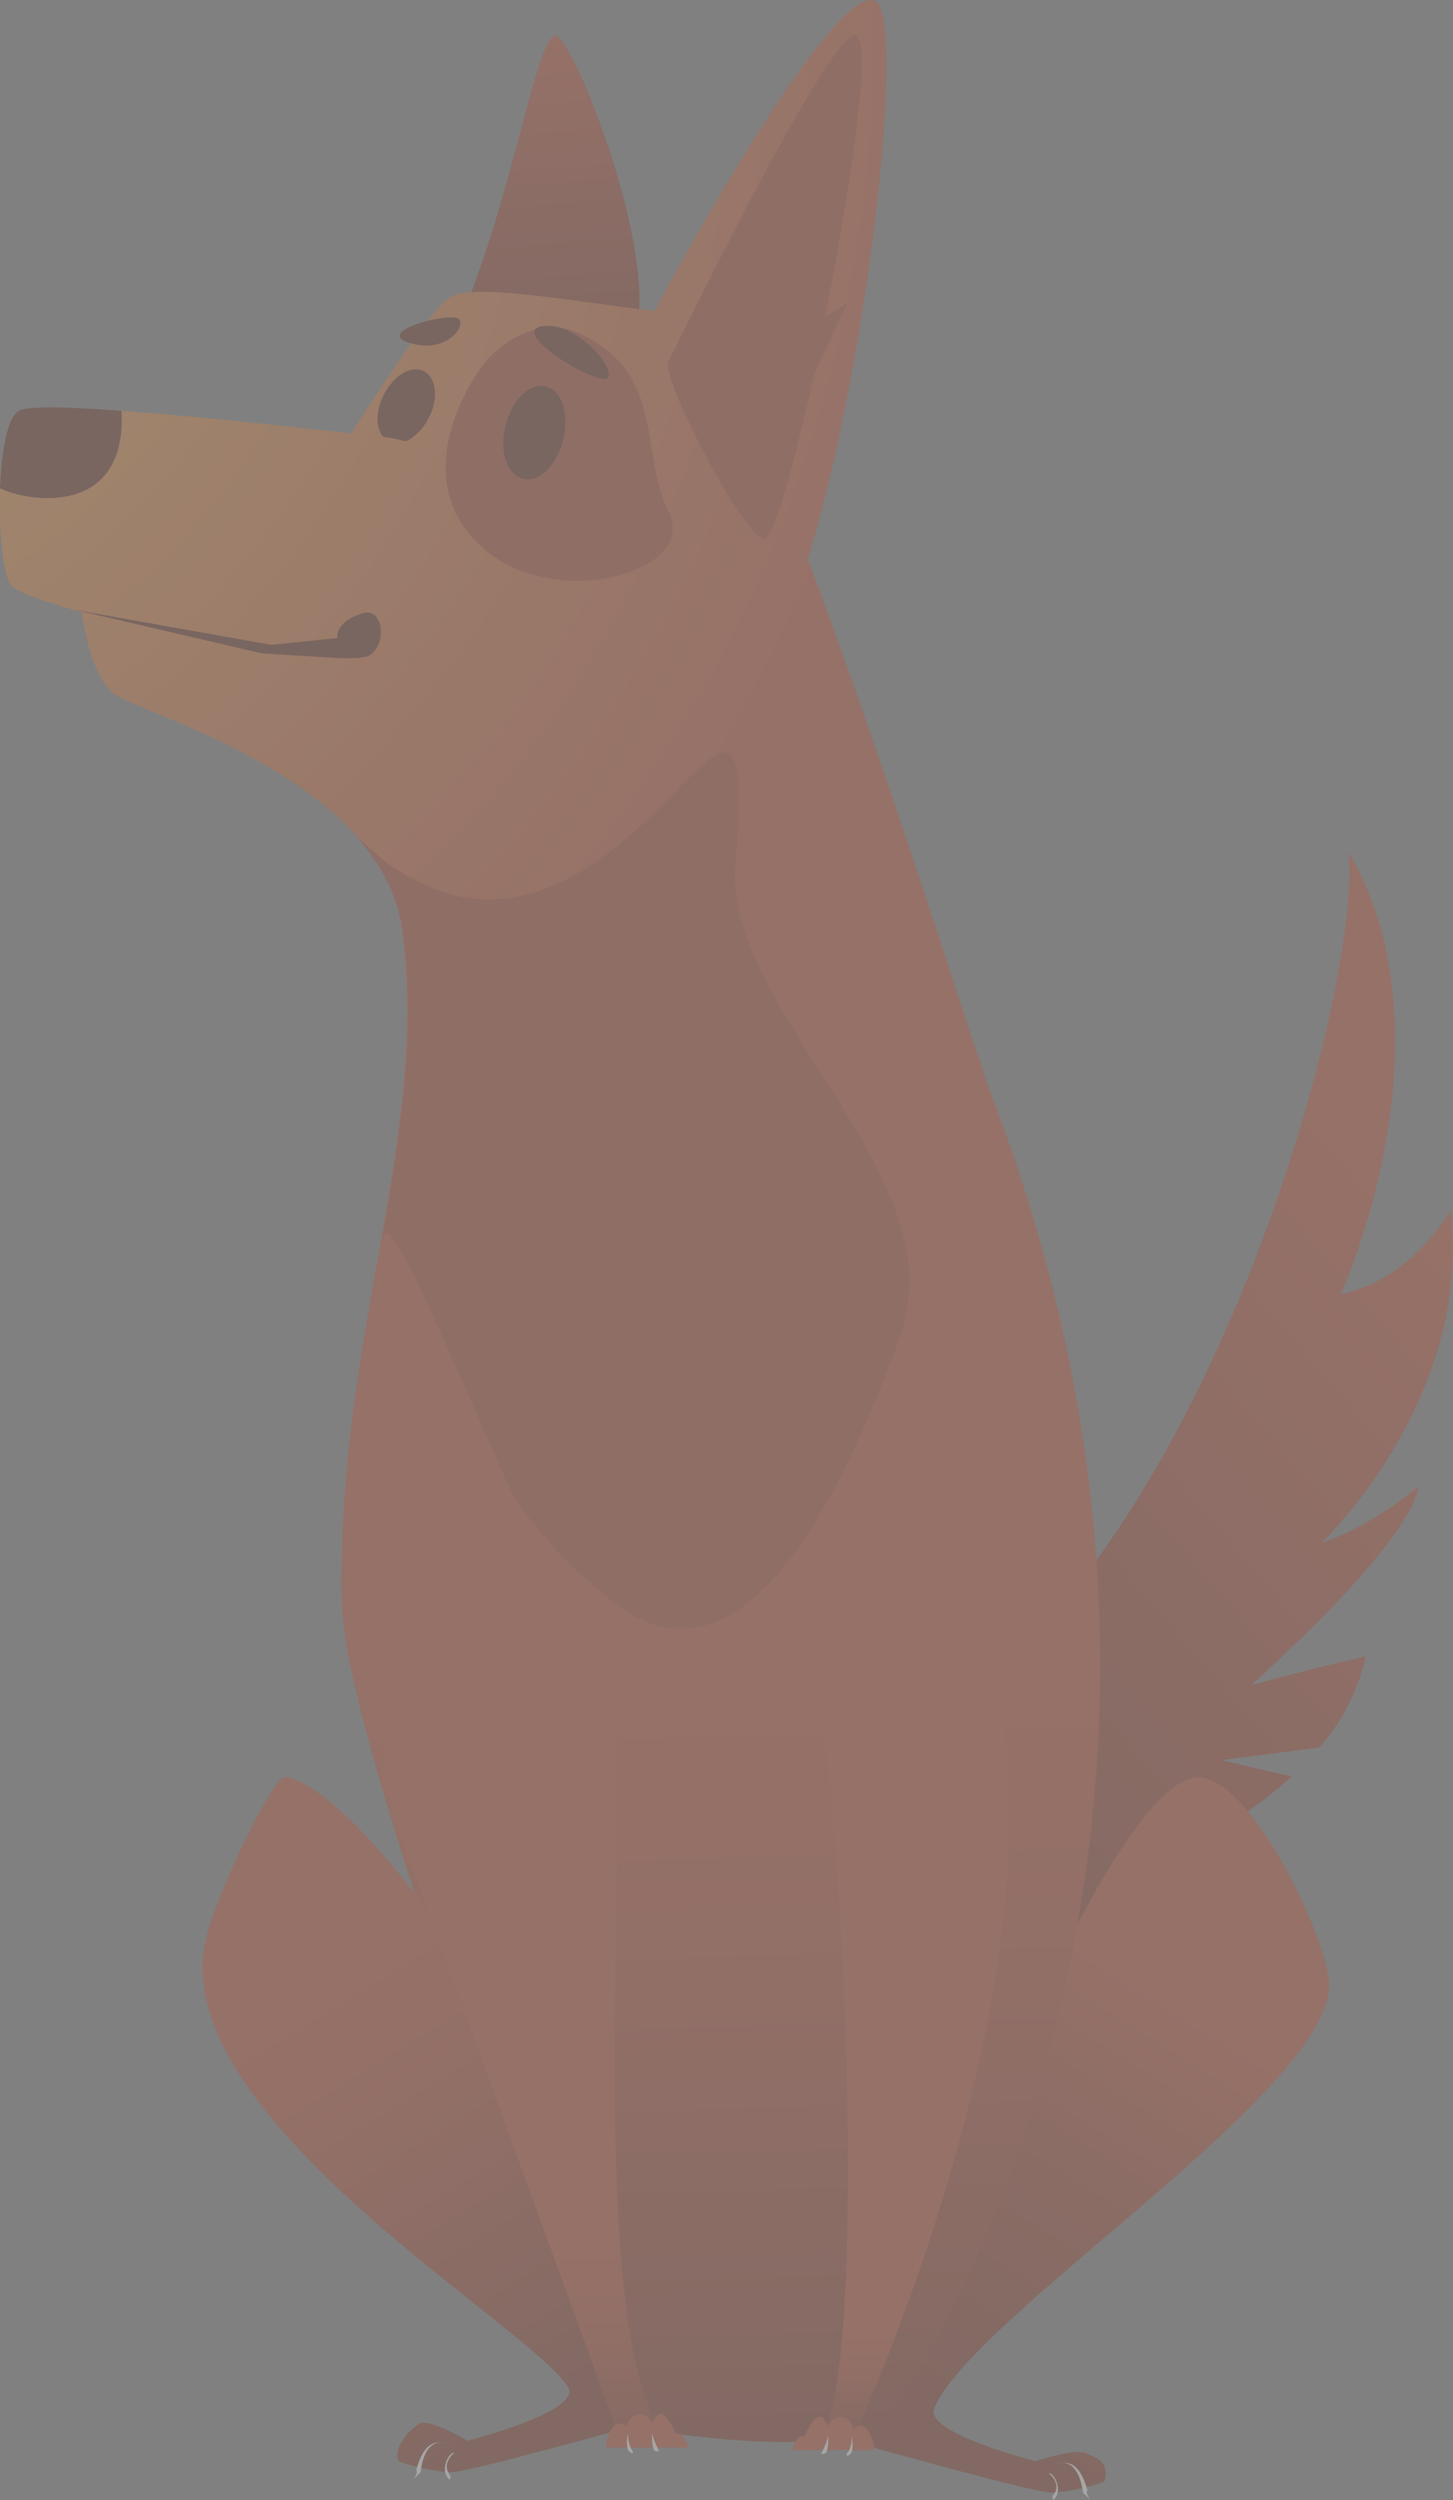 <svg width="68" height="117" viewBox="0 0 68 117" fill="none" xmlns="http://www.w3.org/2000/svg">
<rect x="0" y="0" width="68" height="117" fill="#808080" stroke="none"/>
<g opacity="0.3" clip-path="url(#clip0)">
<path d="M58.557 78.863C58.958 78.743 60.671 78.266 63.916 77.509C63.552 79.141 62.786 80.575 61.765 81.769L57.171 82.366C57.171 82.366 59.14 82.844 60.453 83.123C56.661 86.626 51.301 88.298 51.301 88.298C51.301 88.298 53.16 89.731 60.051 88.855C56.843 92.717 41.092 97.573 41.092 97.573C41.092 97.573 40.071 94.07 34.456 82.923C53.452 84.436 63.916 47.254 63.114 39.85C68.219 48.648 62.75 60.55 62.75 60.55C62.75 60.55 65.63 60.232 67.891 56.649C68.875 65.049 62.531 71.538 61.875 72.175C62.166 72.095 64.172 71.418 66.396 69.547C65.922 72.254 59.359 78.106 58.557 78.863Z" fill="url(#paint0_linear)"/>
<path d="M62.203 92.875C62.203 90.845 58.338 82.644 55.822 83.201C50.717 84.316 40.289 114.372 40.289 114.372C40.289 114.372 48.384 116.641 49.186 116.641C49.952 116.641 51.592 116.243 51.702 116.084C51.92 115.129 51.228 115.009 50.863 114.81C50.389 114.531 48.457 115.168 48.457 115.168C48.457 115.168 43.243 113.855 43.717 112.7C45.54 108.361 62.203 97.891 62.203 92.875Z" fill="url(#paint1_linear)"/>
<path d="M49.478 115.289C49.879 115.209 50.499 115.09 50.9 116.563C50.754 116.563 51.009 116.961 51.009 116.961L50.681 116.642C50.681 116.642 50.535 114.97 49.478 115.289Z" fill="white"/>
<path d="M49.076 115.727C49.331 115.727 49.66 116.403 49.441 116.801C49.222 117.2 49.259 116.801 49.259 116.801C49.259 116.801 49.769 116.324 49.076 115.727Z" fill="white"/>
<path d="M21.585 14.889C24.065 8.878 25.122 1.672 25.997 1.672C26.836 1.672 31.32 12.978 29.497 16.282C27.674 19.586 26.034 19.507 24.611 18.193C23.153 16.879 21.585 14.889 21.585 14.889Z" fill="url(#paint2_linear)"/>
<path d="M46.379 51.195C59.614 85.67 43.134 111.267 41.493 113.099C39.269 115.567 28.477 113.377 28.477 113.377C28.477 113.377 18.814 89.372 16.371 77.827C13.928 66.283 23.044 54.419 33.581 53.504C44.082 52.588 45.139 47.891 46.379 51.195Z" fill="url(#paint3_linear)"/>
<path d="M29.497 112.94C29.789 112.502 29.935 111.825 29.716 111.029C24.429 91.761 15.35 83.122 13.308 83.162C12.761 83.162 9.917 88.974 9.553 91.124C8.24 99.325 24.83 108.839 26.617 111.745C27.091 112.9 21.877 114.213 21.877 114.213C21.877 114.213 20.09 113.139 19.616 113.417C19.288 113.616 18.413 114.412 18.632 115.129C18.741 115.288 20.382 115.686 21.148 115.686C21.913 115.686 30.044 113.417 30.044 113.417C30.044 113.417 29.825 113.218 29.497 112.94Z" fill="url(#paint4_linear)"/>
<path d="M42.441 61.307C38.904 66.203 33.544 71.458 28.586 74.882C26.69 76.235 24.83 77.27 23.153 77.907C19.215 79.5 16.298 78.863 16.043 74.444C16.006 74.245 16.006 74.046 16.006 73.807C15.97 68.472 16.845 63.656 17.647 59.038C17.684 58.998 17.684 58.958 17.684 58.918C17.72 58.639 17.793 58.361 17.83 58.082C18.741 52.867 19.507 47.971 18.741 43.034C18.741 42.994 18.705 42.955 18.705 42.955C18.632 42.397 18.486 41.84 18.377 41.322C18.304 41.004 18.231 40.685 18.121 40.367C17.975 39.77 17.793 39.133 17.574 38.496C16.079 33.639 13.636 28.145 13.308 25.996C13.236 25.598 13.236 25.319 13.345 25.16C14.074 24.045 19.799 14.65 21.075 13.894C22.351 13.098 28.987 14.531 31.904 14.65C34.602 14.73 42.769 40.287 45.759 49.404C45.759 49.444 45.759 49.444 45.795 49.444C46.014 50.16 46.233 50.757 46.379 51.235C47.144 53.464 45.431 57.246 42.441 61.307Z" fill="url(#paint5_radial)"/>
<path d="M19.981 19.706C19.47 20.582 18.632 20.98 18.085 20.582C17.538 20.184 17.538 19.189 18.048 18.313C18.559 17.437 19.397 17.039 19.944 17.437C20.491 17.835 20.491 18.87 19.981 19.706Z" fill="#692718"/>
<path d="M21.549 22.732C21.404 25.08 19.58 28.703 19.508 28.823C19.435 28.982 16.627 29.42 14.695 30.256C12.762 31.052 1.24 28.305 0.511 27.389C0.147 26.912 -0.072 24.802 0.001 22.851C0.074 21.139 0.329 19.547 0.876 19.228C1.204 18.989 3.173 19.069 5.689 19.228C9.699 19.507 15.169 20.144 18.085 20.462C19.179 20.582 21.659 21.497 21.549 22.732Z" fill="url(#paint6_radial)"/>
<path d="M22.934 36.585C22.897 36.664 22.314 39.531 21.585 41.919C20.71 44.706 19.579 46.816 18.814 43.074C18.814 43.034 18.777 42.994 18.777 42.994C18.449 41.521 17.683 40.208 16.663 39.093L16.626 39.053C12.944 34.992 6.089 33.161 5.25 32.405C4.156 31.449 3.828 28.742 3.719 27.946L8.532 25.677L13.381 25.995L19.251 26.394C19.215 26.394 22.934 36.306 22.934 36.585Z" fill="url(#paint7_radial)"/>
<path d="M30.08 15.606C30.846 14.053 38.904 -0.836 40.946 0.04C42.988 0.916 38.904 31.33 34.055 32.923C29.205 34.515 30.08 15.606 30.08 15.606Z" fill="url(#paint8_radial)"/>
<path d="M22.46 17.277C21.075 19.268 19.47 23.249 22.934 25.916C26.398 28.544 32.706 26.672 31.284 23.926C29.935 21.298 31.174 17.317 27.018 15.566C25.45 14.849 23.481 15.805 22.46 17.277Z" fill="#B34429"/>
<path d="M26.325 20.701C25.997 21.895 25.122 22.652 24.392 22.373C23.663 22.134 23.335 20.94 23.7 19.785C24.028 18.591 24.903 17.835 25.632 18.113C26.361 18.352 26.653 19.547 26.325 20.701Z" fill="#692718"/>
<path d="M5.688 19.228C5.943 24.085 1.531 23.567 0 22.851C0.073 21.139 0.328 19.547 0.875 19.228C1.203 18.989 3.172 19.029 5.688 19.228Z" fill="#692718"/>
<path d="M25.669 15.247C26.981 15.247 28.659 16.999 28.476 17.636C28.258 18.313 23.226 15.247 25.669 15.247Z" fill="#692718"/>
<path d="M19.47 16.123C20.856 16.402 21.731 15.406 21.512 14.969C21.293 14.491 16.991 15.606 19.47 16.123Z" fill="#692718"/>
<path d="M3.537 28.544L12.251 30.574L15.496 30.773C15.496 30.773 16.991 30.892 17.319 30.654C18.158 30.056 17.903 28.384 16.955 28.703C15.642 29.101 15.788 29.857 15.788 29.857L12.689 30.176L3.537 28.544Z" fill="#692718"/>
<path d="M31.283 16.919C31.903 15.685 38.977 1.155 40.07 1.672C41.128 2.19 38.612 14.849 38.612 14.849L39.669 14.173L38.102 17.477C38.102 17.477 36.534 24.802 35.804 25.2C35.075 25.598 30.882 17.716 31.283 16.919Z" fill="#B34429"/>
<path d="M42.441 61.307C42.367 61.665 42.295 62.063 42.149 62.461C36.825 77.31 31.976 77.629 28.585 74.882C26.471 73.17 24.356 70.821 23.772 69.468C19.361 59.515 18.121 56.53 17.866 58.122C18.777 52.907 19.543 48.01 18.777 43.074C18.777 43.034 18.741 42.994 18.741 42.994C18.413 41.522 17.647 40.208 16.626 39.093C17.136 39.571 17.647 40.009 18.157 40.407C19.251 41.163 20.381 41.721 21.548 41.959C24.101 42.477 26.872 41.522 30.007 38.615C33.471 35.391 35.112 32.166 34.419 40.486C33.909 46.936 43.717 54.261 42.441 61.307Z" fill="#B34429"/>
<path d="M28.44 77.589C29.898 80.853 26.981 108.64 31.065 113.935C29.68 114.134 29.06 114.253 29.06 114.253C29.06 114.253 19.179 87.143 17.976 83.64C16.845 80.136 23.517 66.561 28.44 77.589Z" fill="url(#paint9_linear)"/>
<path d="M38.066 78.226C39.415 82.884 40.8 111.706 38.284 114.174C41.201 115.01 39.889 114.214 39.889 114.214C39.889 114.214 49.843 92.836 46.561 78.743C44.045 67.716 38.066 78.226 38.066 78.226Z" fill="url(#paint10_linear)"/>
<path d="M20.892 114.333C20.491 114.253 19.871 114.134 19.47 115.607C19.616 115.607 19.361 116.005 19.361 116.005L19.689 115.686C19.689 115.686 19.798 114.014 20.892 114.333Z" fill="white"/>
<path d="M21.257 114.771C21.002 114.771 20.674 115.448 20.892 115.846C21.111 116.244 21.075 115.846 21.075 115.846C21.075 115.846 20.601 115.368 21.257 114.771Z" fill="white"/>
<path d="M28.367 114.532C28.33 114.174 28.731 112.94 29.351 113.577C29.971 114.174 29.607 114.532 29.607 114.532H29.242H28.367Z" fill="#CA4D2E"/>
<path d="M29.971 112.98C30.663 112.98 30.882 114.533 30.882 114.533H29.387C29.351 114.533 29.023 112.98 29.971 112.98Z" fill="#CA4D2E"/>
<path d="M31.831 114.531C31.867 114.412 31.211 112.62 30.773 113.019C30.372 113.417 30.263 114.531 30.263 114.531H31.831Z" fill="#CA4D2E"/>
<path d="M31.539 113.975C31.903 113.577 32.231 114.532 32.231 114.532H31.466L31.539 113.975Z" fill="#CA4D2E"/>
<path d="M29.387 113.855C29.387 113.855 29.241 114.572 29.46 114.731C29.679 114.89 29.606 114.691 29.606 114.691C29.606 114.691 29.387 114.452 29.387 113.855Z" fill="white"/>
<path d="M30.518 113.855C30.518 113.855 30.481 114.612 30.664 114.691C30.81 114.731 30.846 114.691 30.846 114.691C30.846 114.691 30.591 114.253 30.518 113.855Z" fill="white"/>
<path d="M40.909 114.652C40.946 114.294 40.545 113.06 39.925 113.696C39.305 114.294 39.669 114.652 39.669 114.652H40.034H40.909Z" fill="#CA4D2E"/>
<path d="M39.305 113.099C38.612 113.099 38.394 114.651 38.394 114.651H39.889C39.925 114.651 40.217 113.099 39.305 113.099Z" fill="#CA4D2E"/>
<path d="M37.446 114.651C37.409 114.532 38.065 112.74 38.503 113.138C38.904 113.537 39.013 114.651 39.013 114.651H37.446Z" fill="#CA4D2E"/>
<path d="M37.737 114.095C37.373 113.697 37.044 114.652 37.044 114.652H37.81L37.737 114.095Z" fill="#CA4D2E"/>
<path d="M39.852 113.975C39.852 113.975 39.998 114.692 39.779 114.851C39.56 115.01 39.633 114.811 39.633 114.811C39.633 114.811 39.889 114.572 39.852 113.975Z" fill="white"/>
<path d="M38.758 113.975C38.758 113.975 38.795 114.731 38.612 114.811C38.467 114.851 38.43 114.811 38.43 114.811C38.43 114.811 38.685 114.373 38.758 113.975Z" fill="white"/>
</g>
<defs>
<linearGradient id="paint0_linear" x1="39.027" y1="87.475" x2="70.796" y2="60.206" gradientUnits="userSpaceOnUse">
<stop stop-color="#85321E"/>
<stop offset="1" stop-color="#CA4D2E"/>
</linearGradient>
<linearGradient id="paint1_linear" x1="42.774" y1="118.891" x2="62.961" y2="86.393" gradientUnits="userSpaceOnUse">
<stop stop-color="#85321E"/>
<stop offset="0.171" stop-color="#89341F"/>
<stop offset="0.351" stop-color="#963922"/>
<stop offset="0.536" stop-color="#AB4127"/>
<stop offset="0.723" stop-color="#C84C2E"/>
<stop offset="0.732" stop-color="#CA4D2E"/>
</linearGradient>
<linearGradient id="paint2_linear" x1="25.885" y1="16.597" x2="24.79" y2="1.462" gradientUnits="userSpaceOnUse">
<stop stop-color="#85321E"/>
<stop offset="1" stop-color="#CA4D2E"/>
</linearGradient>
<linearGradient id="paint3_linear" x1="34.617" y1="115.441" x2="33.123" y2="59.462" gradientUnits="userSpaceOnUse">
<stop stop-color="#85321E"/>
<stop offset="0.174" stop-color="#9F3C24"/>
<stop offset="0.379" stop-color="#B7452A"/>
<stop offset="0.57" stop-color="#C54B2D"/>
<stop offset="0.732" stop-color="#CA4D2E"/>
</linearGradient>
<linearGradient id="paint4_linear" x1="25.614" y1="113.905" x2="8.254" y2="85.574" gradientUnits="userSpaceOnUse">
<stop stop-color="#85321E"/>
<stop offset="0.272" stop-color="#A43E25"/>
<stop offset="0.562" stop-color="#C0492C"/>
<stop offset="0.732" stop-color="#CA4D2E"/>
</linearGradient>
<radialGradient id="paint5_radial" cx="0" cy="0" r="1" gradientUnits="userSpaceOnUse" gradientTransform="translate(-12.542 1.426) scale(56.309 61.48)">
<stop stop-color="#FFBB45"/>
<stop offset="1" stop-color="#CA4D2E"/>
</radialGradient>
<radialGradient id="paint6_radial" cx="0" cy="0" r="1" gradientUnits="userSpaceOnUse" gradientTransform="translate(-12.536 1.436) scale(56.311 61.482)">
<stop stop-color="#FFBB45"/>
<stop offset="1" stop-color="#CA4D2E"/>
</radialGradient>
<radialGradient id="paint7_radial" cx="0" cy="0" r="1" gradientUnits="userSpaceOnUse" gradientTransform="translate(-12.537 1.435) scale(56.311 61.482)">
<stop stop-color="#FFBB45"/>
<stop offset="1" stop-color="#CA4D2E"/>
</radialGradient>
<radialGradient id="paint8_radial" cx="0" cy="0" r="1" gradientUnits="userSpaceOnUse" gradientTransform="translate(-12.537 1.436) scale(56.311 61.482)">
<stop stop-color="#FFBB45"/>
<stop offset="1" stop-color="#CA4D2E"/>
</radialGradient>
<linearGradient id="paint9_linear" x1="24.485" y1="115.696" x2="24.485" y2="99.353" gradientUnits="userSpaceOnUse">
<stop stop-color="#85321E"/>
<stop offset="0.174" stop-color="#9F3C24"/>
<stop offset="0.379" stop-color="#B7452A"/>
<stop offset="0.57" stop-color="#C54B2D"/>
<stop offset="0.732" stop-color="#CA4D2E"/>
</linearGradient>
<linearGradient id="paint10_linear" x1="42.648" y1="114.357" x2="42.648" y2="106.347" gradientUnits="userSpaceOnUse">
<stop stop-color="#85321E"/>
<stop offset="0.174" stop-color="#9F3C24"/>
<stop offset="0.379" stop-color="#B7452A"/>
<stop offset="0.57" stop-color="#C54B2D"/>
<stop offset="0.732" stop-color="#CA4D2E"/>
</linearGradient>
<clipPath id="clip0">
<rect width="68" height="117" fill="white"/>
</clipPath>
</defs>
</svg>
